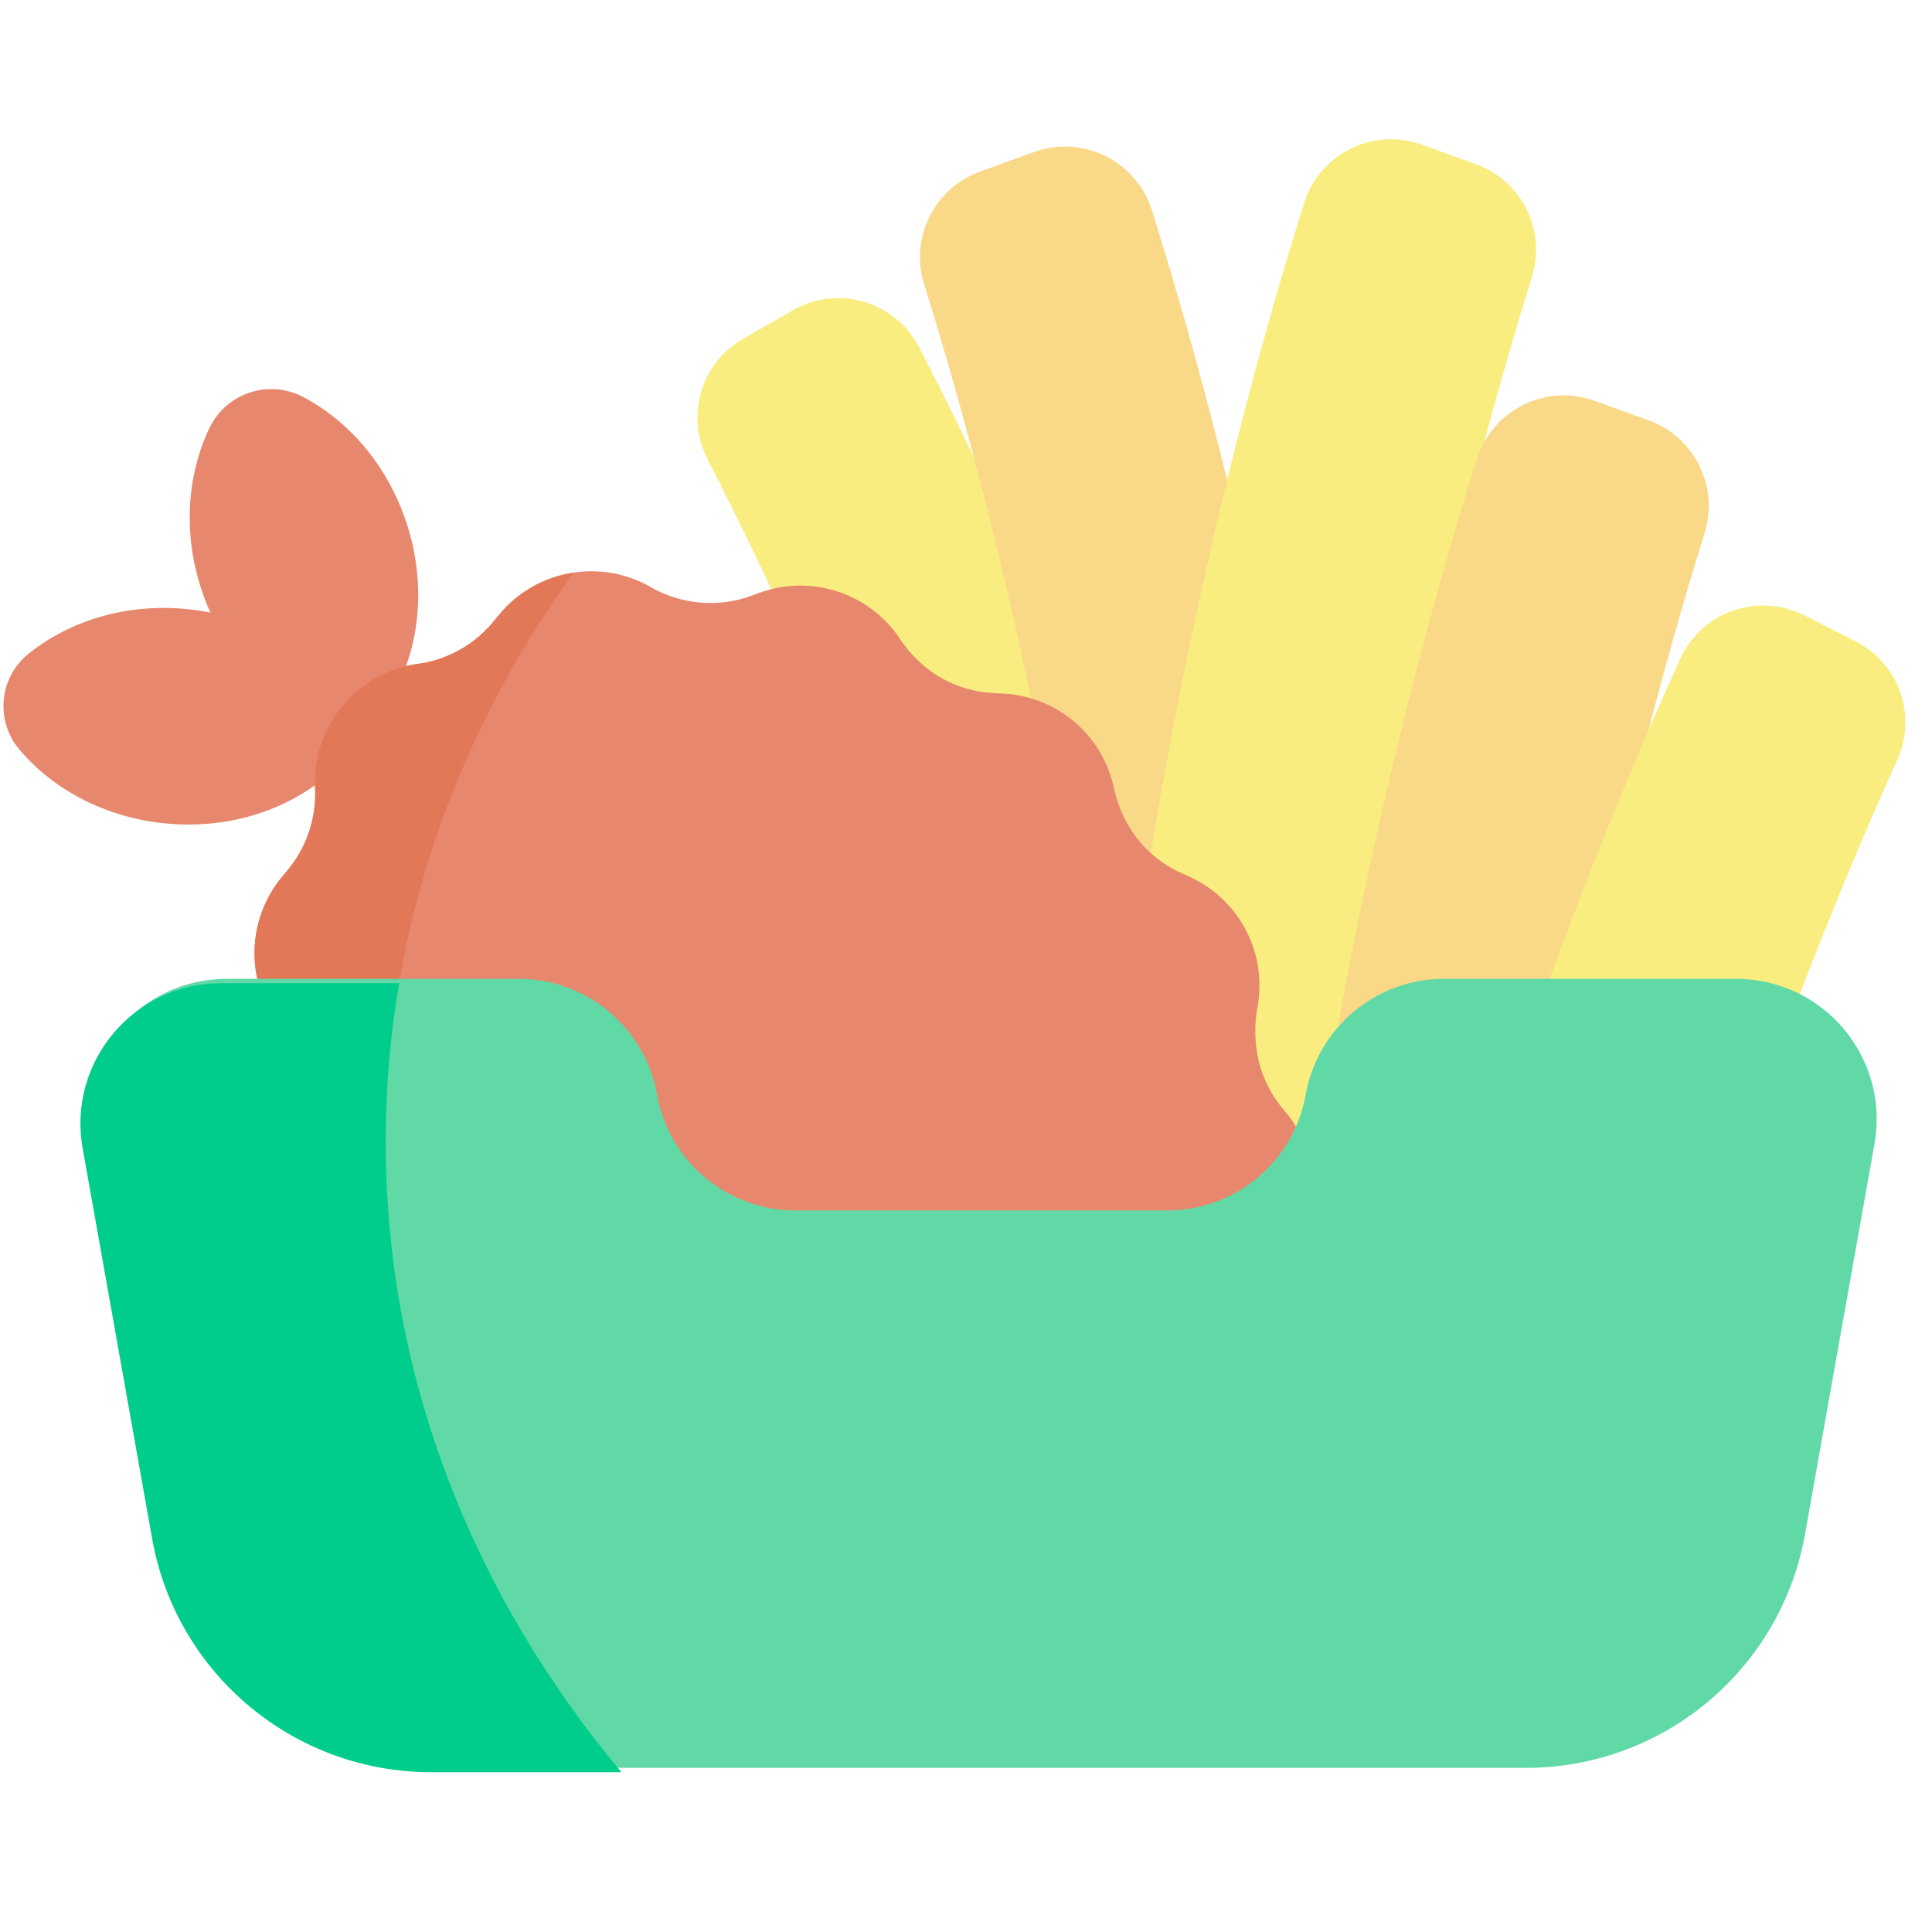 <svg width="65" height="65" viewBox="0 0 65 65" fill="none" xmlns="http://www.w3.org/2000/svg">
<g clip-path="url(#clip0_639_96)">
<path d="M25.95 19.824C25.118 18.052 24.382 16.573 23.801 15.443C23.054 13.989 23.586 12.205 25.006 11.393L26.681 10.436C28.194 9.571 30.123 10.137 30.924 11.684C32.596 14.915 35.419 20.731 38.242 28.189H26.859L25.95 19.824Z" fill="#F9ED80"/>
<path d="M34.692 23.497C33.395 17.328 31.984 12.419 31.091 9.557C30.604 7.997 31.433 6.33 32.972 5.773L34.786 5.116C36.425 4.522 38.229 5.41 38.753 7.071C40.288 11.941 43.184 22.216 44.756 34.786C44.246 35.399 43.886 36.146 43.738 36.977C43.688 37.255 43.615 37.524 43.52 37.782H35.748L34.692 23.497Z" fill="#F9D888"/>
<path d="M38.719 28.705C40.338 18.825 42.589 10.916 43.879 6.824C44.403 5.164 46.207 4.276 47.846 4.869L49.66 5.526C51.199 6.084 52.028 7.75 51.541 9.31C50.188 13.644 47.648 22.672 46.115 33.665V38.737L38.719 43.231V28.705H38.719Z" fill="#F9ED80"/>
<path d="M53.5 33.079C54.862 26.341 56.4 20.975 57.351 17.928C57.838 16.368 57.008 14.702 55.47 14.144L53.655 13.487C52.017 12.894 50.213 13.782 49.689 15.442C48.524 19.136 46.577 25.94 45.018 34.495L53.5 33.079Z" fill="#F9D888"/>
<path d="M60.475 33.649C61.796 30.191 62.991 27.421 63.833 25.564C64.507 24.074 63.888 22.318 62.429 21.577L60.708 20.704C59.154 19.915 57.256 20.576 56.533 22.16C55.442 24.549 53.819 28.315 52.079 33.079L60.475 33.649Z" fill="#F9ED80"/>
<path d="M13.671 17.573C13.036 15.658 11.747 14.174 10.209 13.361C9.043 12.745 7.61 13.219 7.043 14.408C6.295 15.977 6.147 17.936 6.782 19.851C6.869 20.112 6.968 20.365 7.078 20.61C6.815 20.557 6.545 20.517 6.271 20.49C4.229 20.293 2.321 20.893 0.95 22.003C-0.024 22.791 -0.165 24.243 0.64 25.203C1.773 26.554 3.531 27.507 5.573 27.704C8.4 27.977 10.969 26.724 12.213 24.704C13.91 23.044 14.564 20.265 13.671 17.573Z" fill="#E7886E"/>
<path d="M43.208 37.356L43.183 37.328C41.819 35.727 42.327 33.875 42.323 33.784C42.611 31.982 41.646 30.212 39.974 29.476L39.803 29.4C37.724 28.484 37.491 26.484 37.452 26.405C37.034 24.669 35.519 23.418 33.733 23.333L33.465 23.32C31.229 23.214 30.296 21.489 30.239 21.436C29.201 19.934 27.279 19.32 25.561 19.941L25.269 20.046C23.379 20.729 21.908 19.752 21.882 19.744C20.181 18.779 18.031 19.177 16.789 20.686L16.608 20.907C15.517 22.232 14.075 22.328 14.059 22.334C11.998 22.622 10.498 24.434 10.601 26.51C10.651 27.516 10.32 28.503 9.676 29.278L9.493 29.497C8.242 30.999 8.254 33.182 9.522 34.67L9.547 34.699C10.911 36.299 10.404 38.151 10.407 38.242C10.119 40.044 11.084 41.814 12.756 42.551L12.928 42.626C15.007 43.542 15.239 45.542 15.278 45.622C15.697 47.357 17.212 48.608 18.997 48.694L19.266 48.706C21.502 48.812 22.434 50.538 22.491 50.591C23.529 52.093 25.451 52.707 27.17 52.086L27.462 51.98C29.351 51.298 30.822 52.275 30.848 52.283C32.55 53.247 34.699 52.849 35.941 51.34L36.123 51.12C37.214 49.795 38.655 49.698 38.671 49.693C40.732 49.404 42.232 47.592 42.13 45.516C42.08 44.51 42.41 43.523 43.055 42.749L43.237 42.529C44.488 41.027 44.476 38.844 43.208 37.356Z" fill="#E7886E"/>
<path d="M12.975 38.407C12.975 31.382 15.29 24.824 19.294 19.266C18.34 19.41 17.44 19.895 16.789 20.686L16.607 20.907C15.517 22.232 14.075 22.328 14.059 22.334C11.998 22.623 10.498 24.434 10.601 26.51C10.65 27.516 10.32 28.504 9.676 29.278L9.493 29.497C8.242 30.999 8.254 33.182 9.522 34.67L9.547 34.699C10.911 36.299 10.404 38.152 10.407 38.242C10.119 40.044 11.084 41.814 12.756 42.551L12.928 42.626C13.053 42.681 13.171 42.741 13.283 42.803C13.082 41.362 12.975 39.896 12.975 38.407Z" fill="#E27858"/>
<path d="M58.409 32.932H48.584C46.292 32.932 44.329 34.574 43.928 36.829C43.526 39.083 41.564 40.725 39.271 40.725H26.764C24.471 40.725 22.508 39.083 22.107 36.829C21.706 34.574 19.743 32.932 17.45 32.932H7.626C4.682 32.932 2.454 35.588 2.969 38.482L5.308 51.62C6.117 56.166 10.074 59.478 14.697 59.478H51.337C55.96 59.478 59.918 56.166 60.727 51.62L63.065 38.482C63.581 35.588 61.352 32.932 58.409 32.932Z" fill="#60D9A7"/>
<path d="M12.976 38.407C12.976 36.597 13.132 34.818 13.428 33.079H7.437C4.493 33.079 2.265 35.735 2.78 38.629L5.118 51.767C5.928 56.313 9.885 59.625 14.508 59.625H20.907C15.917 53.656 12.976 46.328 12.976 38.407Z" fill="#00CD8C"/>
</g>
<defs>
<clipPath id="clip0_639_96">
<rect width="63.988" height="63.905" fill="white" transform="translate(0.117 0.203)"/>
</clipPath>
</defs>
</svg>
